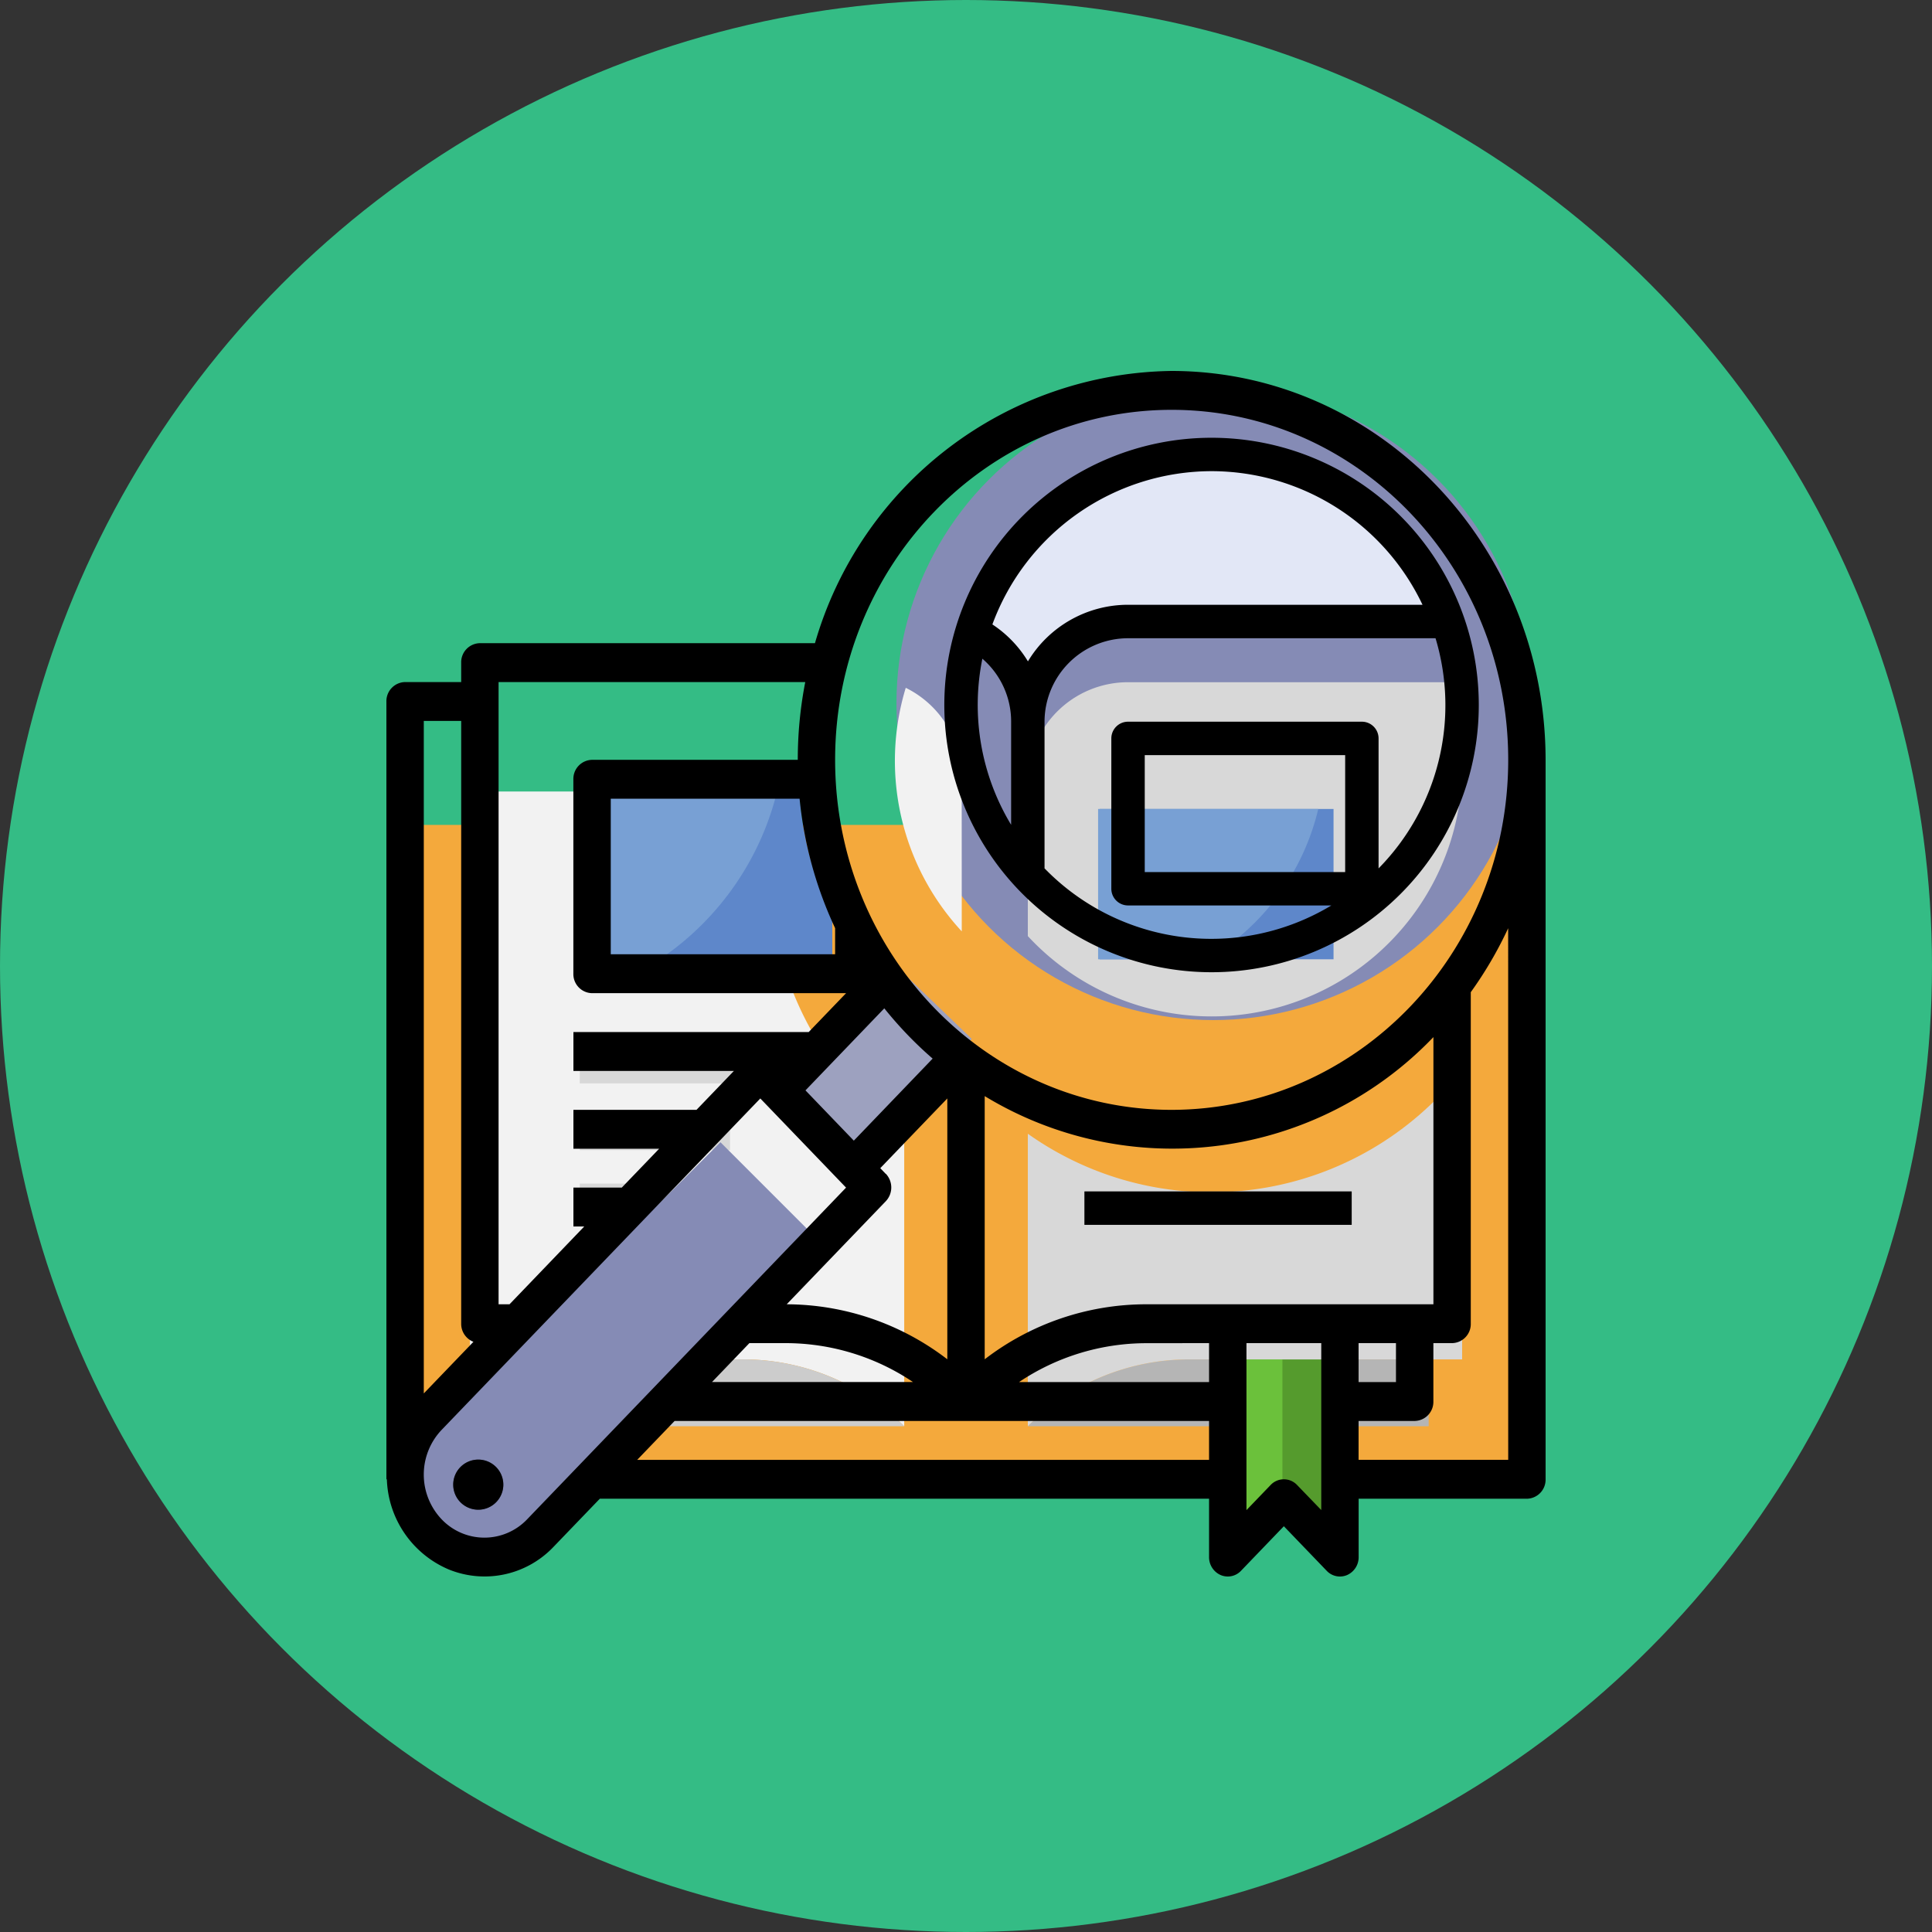 <svg xmlns="http://www.w3.org/2000/svg" width="125" height="125" viewBox="0 0 125 125">
  <rect x="0" y="0" width="125" height="125" fill="#333333" stroke="none"/>
  <g id="Grupo_965524" data-name="Grupo 965524" transform="translate(-580 -12874)">
    <circle id="Elipse_5838" data-name="Elipse 5838" cx="62.5" cy="62.5" r="62.5" transform="translate(580 12874)" fill="#34bc85"/>
    <g id="observacion" transform="translate(604 12897)">
      <path id="Trazado_729826" data-name="Trazado 729826" d="M2,18H74.839V61.226H2Z" transform="translate(0.081 12.371)" fill="#f4a93c"/>
      <path id="Trazado_729827" data-name="Trazado 729827" d="M26.17,16H6V52.742H23.661A14.759,14.759,0,0,1,34.1,57.064V38.146A20.565,20.565,0,0,1,26.17,16Z" transform="translate(0.403 12.21)" fill="#f2f2f2"/>
      <path id="Trazado_729828" data-name="Trazado 729828" d="M33.935,54.323H8V50H23.5a14.759,14.759,0,0,1,10.436,4.322Z" transform="translate(0.565 14.952)" fill="#ccc"/>
      <path id="Trazado_729829" data-name="Trazado 729829" d="M27.129,30.1v2.708H12V22H25a20.413,20.413,0,0,0,2.133,8.1Z" transform="translate(2.72 6.136)" fill="#5e87ca"/>
      <g id="Grupo_965337" data-name="Grupo 965337" transform="translate(13.509 44.934)">
        <path id="Trazado_729830" data-name="Trazado 729830" d="M11,35H27.208v2.161H11Z" transform="translate(-11 -35)" fill="#d8d8d8"/>
        <path id="Trazado_729831" data-name="Trazado 729831" d="M11,39h9.724v2.161H11Z" transform="translate(-11 -34.677)" fill="#d8d8d8"/>
        <path id="Trazado_729832" data-name="Trazado 729832" d="M11,43h5.4v2.161H11Z" transform="translate(-11 -34.355)" fill="#d8d8d8"/>
      </g>
      <path id="Trazado_729833" data-name="Trazado 729833" d="M33.887,35.316l-7.565,7.565L22,38.558l7.479-7.479Z" transform="translate(4.988 8.903)" fill="#9da1bf"/>
      <path id="Trazado_729834" data-name="Trazado 729834" d="M22.532,37l6.484,6.484L9.827,62.673a4.585,4.585,0,1,1-6.484-6.484Z" transform="translate(0.081 13.903)" fill="#858bb5"/>
      <path id="Trazado_729835" data-name="Trazado 729835" d="M6.621,59.242a1.621,1.621,0,1,1,1.621-1.621,1.621,1.621,0,0,1-1.621,1.621Z" transform="translate(0.323 15.436)" fill="#4c506e"/>
      <path id="Trazado_729836" data-name="Trazado 729836" d="M32,54.323H57.935V50h-15.5A14.759,14.759,0,0,0,32,54.322Z" transform="translate(10.5 14.952)" fill="#b5b5b5"/>
      <path id="Trazado_729837" data-name="Trazado 729837" d="M52.484,50V62.968l-3.242-3.242L46,62.968V50" transform="translate(10.058 14.952)" fill="#559b2d"/>
      <path id="Trazado_729838" data-name="Trazado 729838" d="M46,50V62.968l3.242-3.242V50Z" transform="translate(9.731 14.952)" fill="#6bc13b"/>
      <circle id="Elipse_5876" data-name="Elipse 5876" cx="20.5" cy="20.5" r="20.5" transform="translate(34 2)" fill="#858bb5"/>
      <path id="Trazado_729839" data-name="Trazado 729839" d="M59.444,16.806H38.754A6.484,6.484,0,0,0,32.27,23.29a6.484,6.484,0,0,0-3.618-5.818,16.215,16.215,0,0,1,30.792-.666Z" transform="translate(10.23 0.403)" fill="#e2e7f6"/>
      <path id="Trazado_729840" data-name="Trazado 729840" d="M32,55.721A14.759,14.759,0,0,1,42.436,51.4H60.1V32.659A20.538,20.538,0,0,1,32,36.8Z" transform="translate(10.5 13.553)" fill="#d8d8d8"/>
      <path id="Trazado_729841" data-name="Trazado 729841" d="M32.323,32.376A16.236,16.236,0,0,1,28.7,16.618a6.484,6.484,0,0,1,3.619,5.816Z" transform="translate(5.902 4.883)" fill="#f2f2f2"/>
      <path id="Trazado_729842" data-name="Trazado 729842" d="M32,32.426V22.484A6.484,6.484,0,0,1,38.484,16h20.69A16.21,16.21,0,0,1,32,32.426Z" transform="translate(10.5 5.139)" fill="#d8d8d8"/>
      <path id="Trazado_729843" data-name="Trazado 729843" d="M37,43H54.289v2.161H37Z" transform="translate(9.164 11.087)" fill="#939393"/>
      <path id="Trazado_729844" data-name="Trazado 729844" d="M38,23H53.129v9.726H38Z" transform="translate(9.151 6.34)" fill="#5e87ca"/>
      <path id="Trazado_729845" data-name="Trazado 729845" d="M38,23v9.726h7.081A15.446,15.446,0,0,0,52.245,23Z" transform="translate(9.047 6.34)" fill="#78a0d4"/>
      <path id="Trazado_729846" data-name="Trazado 729846" d="M23.689,22H12V32.806h4.262A18.38,18.38,0,0,0,23.689,22Z" transform="translate(2.606 6.136)" fill="#78a0d4"/>
      <path id="Trazado_729847" data-name="Trazado 729847" d="M51.806,1A24.359,24.359,0,0,0,28.728,18.613H7.048a1.235,1.235,0,0,0-1.21,1.258v1.258H2.21A1.235,1.235,0,0,0,1,22.387V72.71h.03a6.564,6.564,0,0,0,4.03,5.844,6.149,6.149,0,0,0,6.765-1.486l2.982-3.1H54.226v3.774a1.259,1.259,0,0,0,.747,1.162,1.176,1.176,0,0,0,1.318-.272l2.774-2.885,2.774,2.885a1.176,1.176,0,0,0,1.318.273,1.26,1.26,0,0,0,.747-1.162V73.968H74.79A1.235,1.235,0,0,0,76,72.71V26.161C75.985,12.272,65.162,1.016,51.806,1ZM63.9,63.9h2.419V66.42H63.9ZM50.182,61.387A17.146,17.146,0,0,0,39.71,64.946V47.918A23.379,23.379,0,0,0,68.742,44.1V61.387ZM33.307,52.949l-.354-.369,4.338-4.511V64.946A17.14,17.14,0,0,0,26.9,61.387l6.411-6.668a1.294,1.294,0,0,0,0-1.779ZM24.485,63.9h2.333a14.781,14.781,0,0,1,8.25,2.516h-13Zm29.741,0V66.42H41.932a14.781,14.781,0,0,1,8.25-2.516ZM31.242,50.8l-3.128-3.253,5.1-5.308a25.009,25.009,0,0,0,3.128,3.253Zm-1.21-13.746v1.686H15.516V28.677H27.734a25.709,25.709,0,0,0,2.3,8.379ZM8.258,21.129H28.1a26.2,26.2,0,0,0-.484,5.032H14.306a1.235,1.235,0,0,0-1.21,1.258V40a1.235,1.235,0,0,0,1.21,1.258H30.741l-2.419,2.516H13.1V46.29H23.483l-2.419,2.516H13.1v2.516h5.548l-2.419,2.516H13.1v2.516H13.8L8.966,61.387H8.258ZM5.839,23.645v39a1.246,1.246,0,0,0,.792,1.17l-3.212,3.34V23.645ZM10.114,75.29a3.817,3.817,0,0,1-5.548,0,4.2,4.2,0,0,1,0-5.77l20.626-21.45,5.548,5.769Zm7.113-3.838,2.419-2.516h34.58v2.516ZM59.92,73.078a1.177,1.177,0,0,0-1.71,0l-1.564,1.627V63.9h4.839v10.8Zm13.661-1.627H63.9V68.936h3.629a1.235,1.235,0,0,0,1.21-1.258V63.9h1.21a1.235,1.235,0,0,0,1.21-1.258V41.194a25.352,25.352,0,0,0,2.419-4.138ZM51.806,48.807c-12.026,0-21.774-10.139-21.774-22.645S39.781,3.516,51.806,3.516,73.581,13.655,73.581,26.161,63.826,48.792,51.806,48.807Z" transform="translate(0)"/>
      <path id="Trazado_729848" data-name="Trazado 729848" d="M44.29,5a17.29,17.29,0,1,0,17.29,17.29A17.29,17.29,0,0,0,44.29,5Zm0,2.161a15.129,15.129,0,0,1,13.649,8.645H38.887a7.565,7.565,0,0,0-6.477,3.661,7.525,7.525,0,0,0-2.3-2.39A15.141,15.141,0,0,1,44.29,7.161ZM29.462,19.295a5.366,5.366,0,0,1,1.861,4.076v6.672a15.011,15.011,0,0,1-1.861-10.748ZM52.935,33.1H39.968V25.532H52.935Zm2.161-.239V24.452a1.081,1.081,0,0,0-1.081-1.081H38.887a1.081,1.081,0,0,0-1.081,1.081v9.726a1.081,1.081,0,0,0,1.081,1.081H52.043a15.043,15.043,0,0,1-18.559-2.4V23.371a5.41,5.41,0,0,1,5.4-5.4H58.782A15.05,15.05,0,0,1,55.1,32.858Z" transform="translate(10.097 0.323)"/>
      <path id="Trazado_729849" data-name="Trazado 729849" d="M37,43H54.29v2.161H37Z" transform="translate(9.164 11.087)"/>
      <path id="Trazado_729850" data-name="Trazado 729850" d="M6.621,56a1.621,1.621,0,1,0,1.621,1.621A1.621,1.621,0,0,0,6.621,56Z" transform="translate(0.323 15.436)"/>
    </g>
  </g>
</svg>
